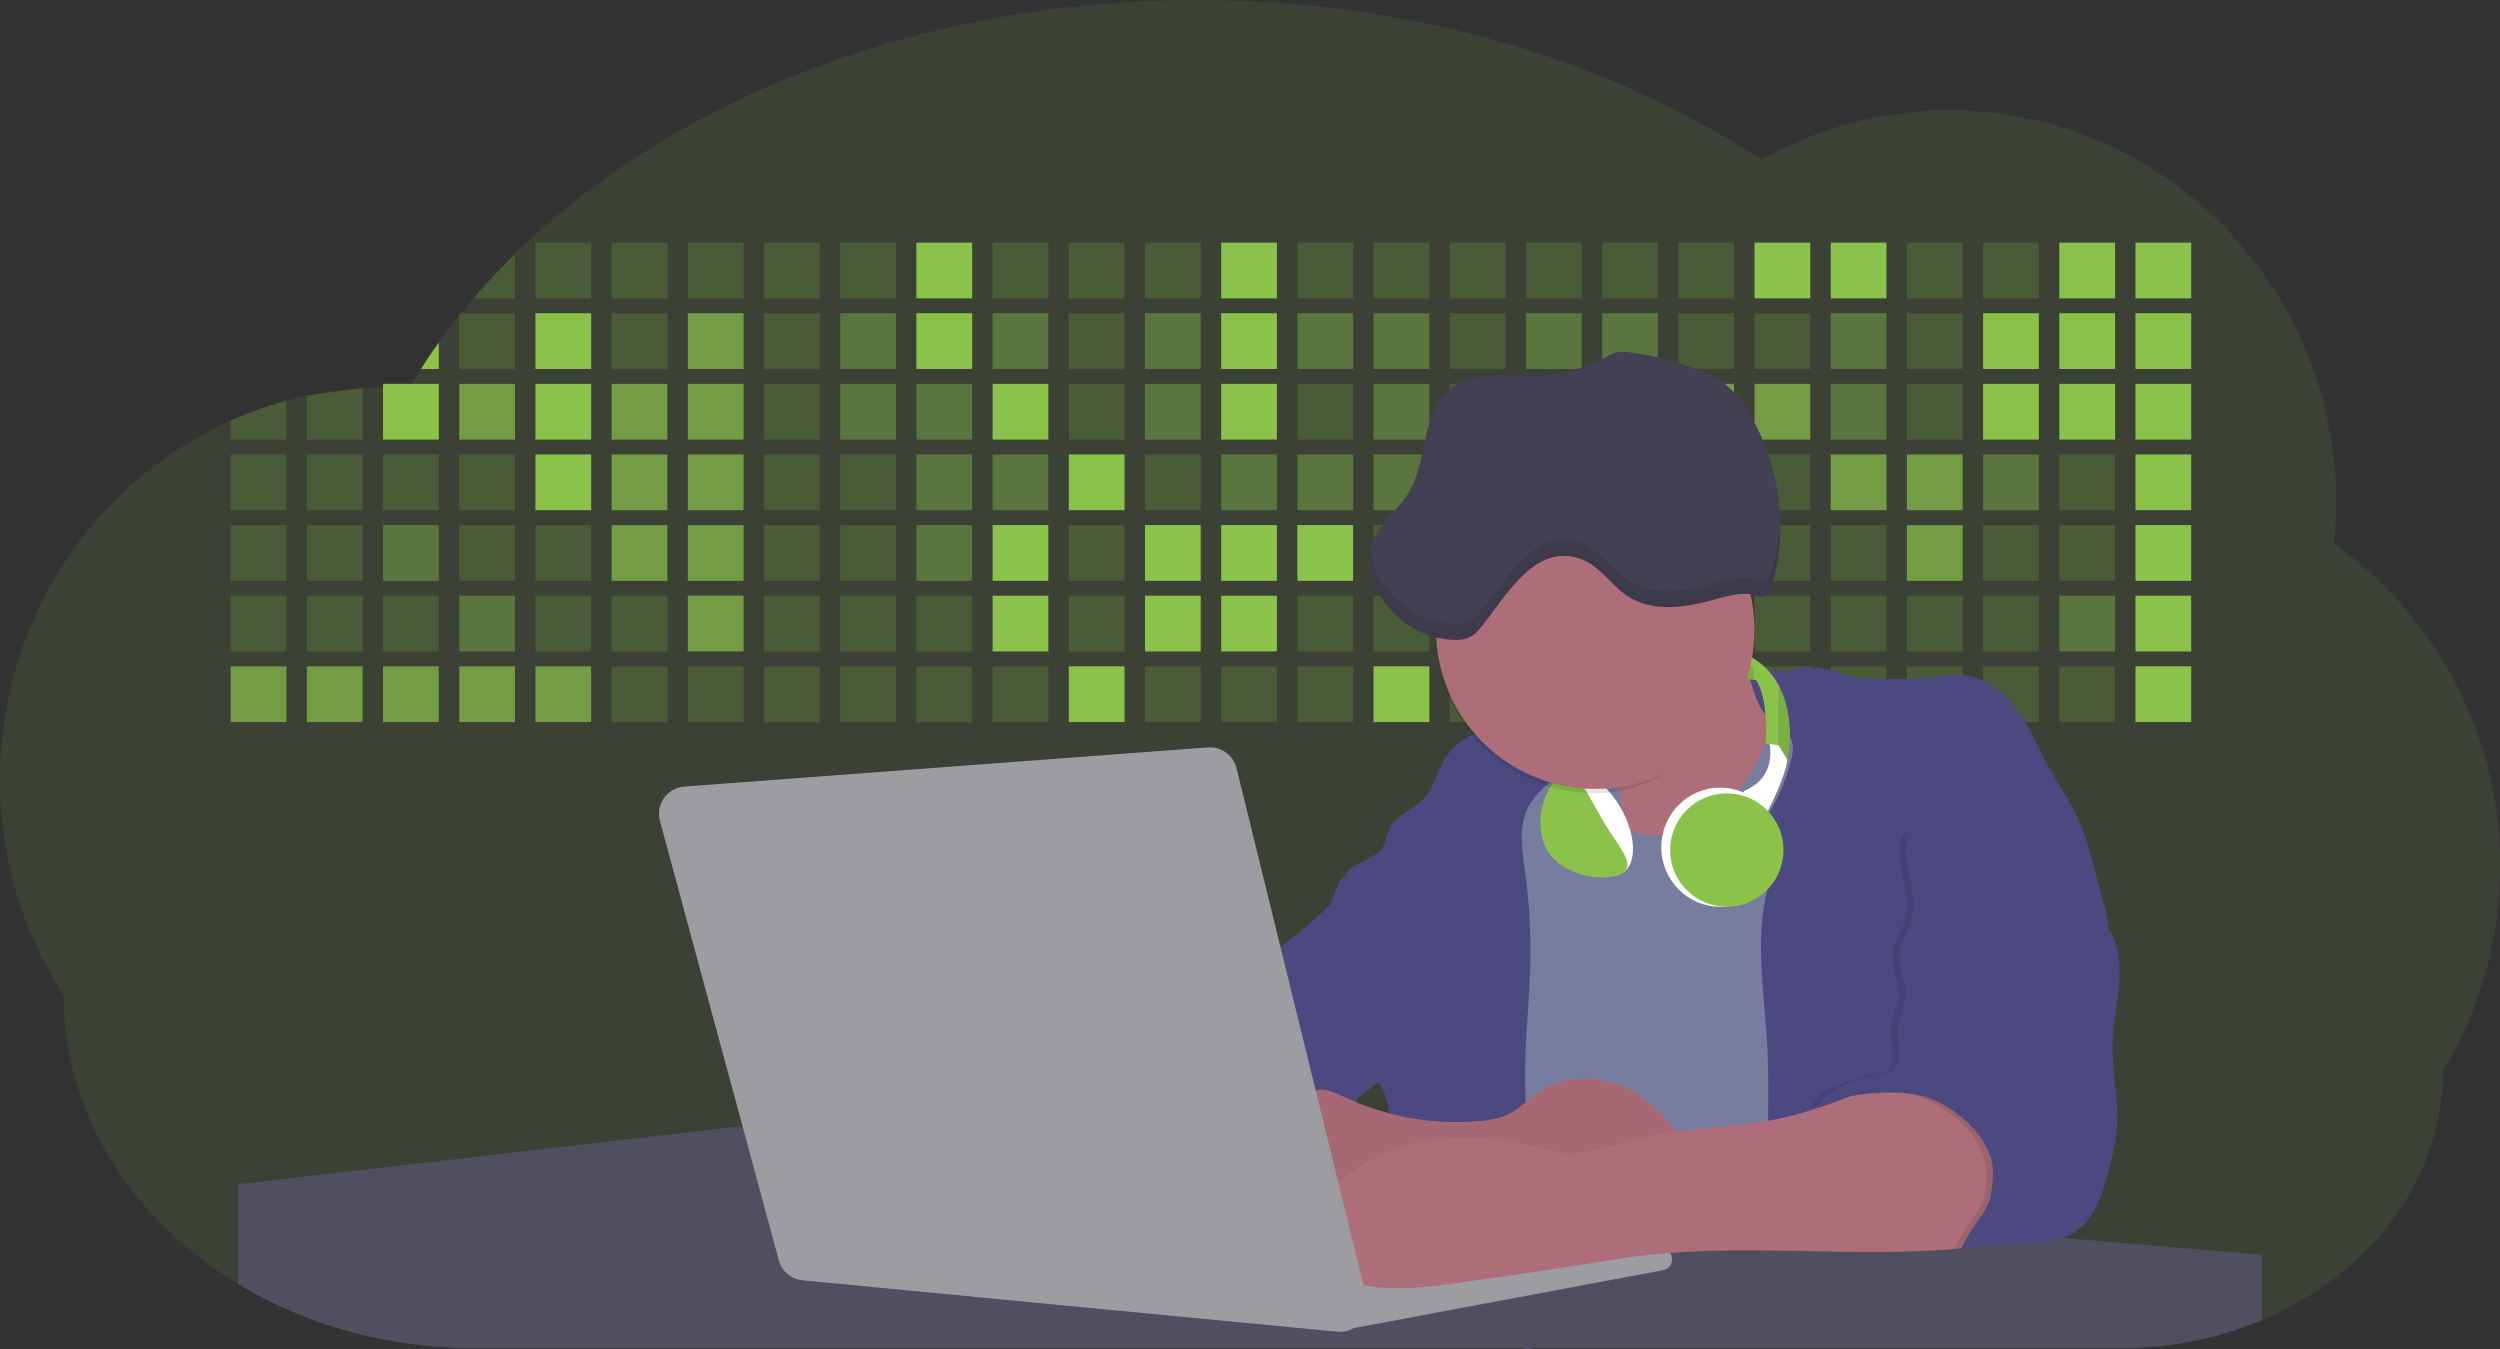 <svg id="aa7bae02-e79e-4d6b-a496-aba15f39787c" data-name="Layer 1" xmlns="http://www.w3.org/2000/svg" width="1144" height="617.32" viewBox="0 0 1144 617.32"><rect x="0" y="0" width="1144" height="617.32" fill="#333333" stroke="none"/><title>developer activity</title><path d="M1172,537.57a181.92,181.92,0,0,1-6.85,49.6,180.06,180.06,0,0,1-19.27,44.28c0,50.1-33.82,93.4-82.91,114a167.3,167.3,0,0,1-64.73,12.8H245.17c-40.25,0-77.55-10.86-108.14-29.36A185.76,185.76,0,0,1,112.2,711c-34-29.22-55.08-69.6-55.08-114.2A180.5,180.5,0,0,1,28,498.08c0-73.36,43.39-136.44,105.55-164.29a174.52,174.52,0,0,1,25.51-9.12q4.63-1.26,9.36-2.26a175.39,175.39,0,0,1,25.51-3.5q4.65-.29,9.35-.33H205c3.46,0,6.89.12,10.3.32l1.12-1.9q2.06-3.44,4.22-6.81,3.9-6.14,8.18-12.1,4.48-6.29,9.35-12.38l.83-1q2.76-3.44,5.64-6.8,9-10.49,19-20.35c72.11-70.68,185.08-116.18,312.08-116.18,98.82,0,189.15,27.55,258.34,73.07A174.18,174.18,0,0,1,920,191.86c97.74,0,177,80.37,177,179.51a184.9,184.9,0,0,1-1,18.78A180,180,0,0,1,1172,537.57Z" transform="translate(-28 -141.34)" fill="#8bc34a" opacity="0.1"/><path d="M263.66,257.52v20.35h-19Q253.59,267.39,263.66,257.52Z" transform="translate(-28 -141.34)" fill="#8bc34a" opacity="0.2"/><rect x="245.02" y="111.02" width="25.51" height="25.51" fill="#8bc34a" opacity="0.2"/><rect x="279.88" y="111.02" width="25.51" height="25.51" fill="#8bc34a" opacity="0.2"/><rect x="314.75" y="111.02" width="25.51" height="25.51" fill="#8bc34a" opacity="0.2"/><rect x="349.61" y="111.02" width="25.51" height="25.51" fill="#8bc34a" opacity="0.2"/><rect x="384.48" y="111.02" width="25.51" height="25.51" fill="#8bc34a" opacity="0.2"/><rect x="419.35" y="111.02" width="25.51" height="25.51" fill="#8bc34a"/><rect x="454.21" y="111.02" width="25.51" height="25.51" fill="#8bc34a" opacity="0.2"/><rect x="489.08" y="111.02" width="25.51" height="25.51" fill="#8bc34a" opacity="0.2"/><rect x="523.94" y="111.02" width="25.51" height="25.51" fill="#8bc34a" opacity="0.2"/><rect x="558.81" y="111.02" width="25.51" height="25.51" fill="#8bc34a"/><rect x="593.68" y="111.02" width="25.51" height="25.51" fill="#8bc34a" opacity="0.2"/><rect x="628.54" y="111.02" width="25.51" height="25.51" fill="#8bc34a" opacity="0.2"/><rect x="663.41" y="111.02" width="25.51" height="25.51" fill="#8bc34a" opacity="0.2"/><rect x="698.28" y="111.02" width="25.51" height="25.51" fill="#8bc34a" opacity="0.2"/><rect x="733.14" y="111.02" width="25.51" height="25.51" fill="#8bc34a" opacity="0.2"/><rect x="768.01" y="111.02" width="25.51" height="25.51" fill="#8bc34a" opacity="0.2"/><rect x="802.87" y="111.02" width="25.51" height="25.51" fill="#8bc34a"/><rect x="837.74" y="111.02" width="25.51" height="25.51" fill="#8bc34a"/><rect x="872.61" y="111.02" width="25.51" height="25.51" fill="#8bc34a" opacity="0.2"/><rect x="907.47" y="111.02" width="25.51" height="25.51" fill="#8bc34a" opacity="0.2"/><rect x="942.34" y="111.02" width="25.51" height="25.51" fill="#8bc34a"/><rect x="977.2" y="111.02" width="25.51" height="25.51" fill="#8bc34a"/><path d="M228.8,298.08v12.1h-8.18Q224.52,304,228.8,298.08Z" transform="translate(-28 -141.34)" fill="#8bc34a"/><rect x="210.15" y="143.33" width="25.51" height="25.51" fill="#8bc34a" opacity="0.2"/><rect x="245.02" y="143.33" width="25.51" height="25.51" fill="#8bc34a"/><rect x="279.88" y="143.33" width="25.51" height="25.51" fill="#8bc34a" opacity="0.2"/><rect x="314.75" y="143.33" width="25.51" height="25.51" fill="#8bc34a" opacity="0.7"/><rect x="349.61" y="143.33" width="25.51" height="25.51" fill="#8bc34a" opacity="0.2"/><rect x="384.48" y="143.33" width="25.51" height="25.51" fill="#8bc34a" opacity="0.4"/><rect x="419.35" y="143.33" width="25.51" height="25.51" fill="#8bc34a"/><rect x="454.21" y="143.33" width="25.51" height="25.51" fill="#8bc34a" opacity="0.4"/><rect x="489.08" y="143.33" width="25.51" height="25.51" fill="#8bc34a" opacity="0.2"/><rect x="523.94" y="143.33" width="25.51" height="25.51" fill="#8bc34a" opacity="0.4"/><rect x="558.81" y="143.33" width="25.51" height="25.51" fill="#8bc34a"/><rect x="593.68" y="143.33" width="25.51" height="25.51" fill="#8bc34a" opacity="0.4"/><rect x="628.54" y="143.33" width="25.51" height="25.51" fill="#8bc34a" opacity="0.4"/><rect x="663.41" y="143.33" width="25.51" height="25.51" fill="#8bc34a" opacity="0.2"/><rect x="698.28" y="143.33" width="25.51" height="25.51" fill="#8bc34a" opacity="0.4"/><rect x="733.14" y="143.33" width="25.51" height="25.51" fill="#8bc34a" opacity="0.4"/><rect x="768.01" y="143.33" width="25.51" height="25.51" fill="#8bc34a" opacity="0.2"/><rect x="802.87" y="143.33" width="25.51" height="25.51" fill="#8bc34a" opacity="0.2"/><rect x="837.74" y="143.33" width="25.51" height="25.51" fill="#8bc34a" opacity="0.4"/><rect x="872.61" y="143.33" width="25.51" height="25.51" fill="#8bc34a" opacity="0.2"/><rect x="907.47" y="143.33" width="25.51" height="25.51" fill="#8bc34a"/><rect x="942.34" y="143.33" width="25.51" height="25.51" fill="#8bc34a"/><rect x="977.2" y="143.33" width="25.51" height="25.51" fill="#8bc34a"/><path d="M159.06,324.67V342.5H133.55v-8.71A174.52,174.52,0,0,1,159.06,324.67Z" transform="translate(-28 -141.34)" fill="#8bc34a" opacity="0.2"/><polygon points="165.93 177.57 165.93 201.16 140.42 201.16 140.42 181.07 165.93 177.57" fill="#8bc34a" opacity="0.2"/><rect x="175.28" y="175.65" width="25.51" height="25.51" fill="#8bc34a"/><rect x="210.15" y="175.65" width="25.51" height="25.51" fill="#8bc34a" opacity="0.7"/><rect x="245.02" y="175.65" width="25.51" height="25.51" fill="#8bc34a"/><rect x="279.88" y="175.65" width="25.51" height="25.51" fill="#8bc34a" opacity="0.7"/><rect x="314.75" y="175.65" width="25.51" height="25.51" fill="#8bc34a" opacity="0.7"/><rect x="349.61" y="175.65" width="25.51" height="25.51" fill="#8bc34a" opacity="0.2"/><rect x="384.48" y="175.65" width="25.51" height="25.51" fill="#8bc34a" opacity="0.4"/><rect x="419.35" y="175.65" width="25.51" height="25.51" fill="#8bc34a" opacity="0.4"/><rect x="454.21" y="175.65" width="25.51" height="25.51" fill="#8bc34a"/><rect x="489.08" y="175.65" width="25.51" height="25.51" fill="#8bc34a" opacity="0.2"/><rect x="523.94" y="175.65" width="25.51" height="25.51" fill="#8bc34a" opacity="0.4"/><rect x="558.81" y="175.65" width="25.51" height="25.51" fill="#8bc34a"/><rect x="593.68" y="175.65" width="25.51" height="25.51" fill="#8bc34a" opacity="0.2"/><rect x="628.54" y="175.65" width="25.51" height="25.51" fill="#8bc34a" opacity="0.4"/><rect x="663.41" y="175.65" width="25.51" height="25.51" fill="#8bc34a" opacity="0.2"/><rect x="698.28" y="175.65" width="25.51" height="25.51" fill="#8bc34a"/><rect x="733.14" y="175.65" width="25.51" height="25.51" fill="#8bc34a" opacity="0.2"/><rect x="768.01" y="175.65" width="25.51" height="25.51" fill="#8bc34a" opacity="0.7"/><rect x="802.87" y="175.65" width="25.51" height="25.51" fill="#8bc34a" opacity="0.7"/><rect x="837.74" y="175.65" width="25.51" height="25.51" fill="#8bc34a" opacity="0.4"/><rect x="872.61" y="175.65" width="25.51" height="25.51" fill="#8bc34a" opacity="0.2"/><rect x="907.47" y="175.65" width="25.51" height="25.51" fill="#8bc34a"/><rect x="942.34" y="175.65" width="25.51" height="25.51" fill="#8bc34a"/><rect x="977.2" y="175.65" width="25.51" height="25.51" fill="#8bc34a"/><rect x="105.55" y="207.96" width="25.51" height="25.51" fill="#8bc34a" opacity="0.2"/><rect x="140.42" y="207.96" width="25.51" height="25.51" fill="#8bc34a" opacity="0.2"/><rect x="175.28" y="207.96" width="25.51" height="25.51" fill="#8bc34a" opacity="0.2"/><rect x="210.15" y="207.96" width="25.51" height="25.51" fill="#8bc34a" opacity="0.2"/><rect x="245.02" y="207.96" width="25.51" height="25.51" fill="#8bc34a"/><rect x="279.88" y="207.96" width="25.51" height="25.51" fill="#8bc34a" opacity="0.7"/><rect x="314.75" y="207.96" width="25.51" height="25.51" fill="#8bc34a" opacity="0.7"/><rect x="349.61" y="207.96" width="25.51" height="25.51" fill="#8bc34a" opacity="0.2"/><rect x="384.48" y="207.96" width="25.51" height="25.51" fill="#8bc34a" opacity="0.2"/><rect x="419.35" y="207.96" width="25.51" height="25.51" fill="#8bc34a" opacity="0.4"/><rect x="454.21" y="207.96" width="25.51" height="25.51" fill="#8bc34a" opacity="0.4"/><rect x="489.08" y="207.96" width="25.51" height="25.51" fill="#8bc34a"/><rect x="523.94" y="207.96" width="25.51" height="25.51" fill="#8bc34a" opacity="0.2"/><rect x="558.81" y="207.96" width="25.51" height="25.51" fill="#8bc34a" opacity="0.4"/><rect x="593.68" y="207.96" width="25.51" height="25.51" fill="#8bc34a" opacity="0.4"/><rect x="628.54" y="207.96" width="25.51" height="25.51" fill="#8bc34a" opacity="0.4"/><rect x="663.41" y="207.96" width="25.51" height="25.51" fill="#8bc34a" opacity="0.4"/><rect x="698.28" y="207.96" width="25.51" height="25.51" fill="#8bc34a" opacity="0.2"/><rect x="733.14" y="207.96" width="25.51" height="25.51" fill="#8bc34a" opacity="0.2"/><rect x="768.01" y="207.96" width="25.51" height="25.51" fill="#8bc34a" opacity="0.2"/><rect x="802.87" y="207.96" width="25.51" height="25.51" fill="#8bc34a" opacity="0.2"/><rect x="837.74" y="207.96" width="25.51" height="25.51" fill="#8bc34a" opacity="0.7"/><rect x="872.61" y="207.96" width="25.51" height="25.51" fill="#8bc34a" opacity="0.7"/><rect x="907.47" y="207.96" width="25.51" height="25.51" fill="#8bc34a" opacity="0.4"/><rect x="942.34" y="207.96" width="25.51" height="25.51" fill="#8bc34a" opacity="0.2"/><rect x="977.2" y="207.96" width="25.51" height="25.51" fill="#8bc34a"/><rect x="105.55" y="240.28" width="25.51" height="25.51" fill="#8bc34a" opacity="0.2"/><rect x="140.42" y="240.28" width="25.51" height="25.51" fill="#8bc34a" opacity="0.2"/><rect x="175.28" y="240.28" width="25.51" height="25.51" fill="#8bc34a" opacity="0.4"/><rect x="210.15" y="240.28" width="25.51" height="25.51" fill="#8bc34a" opacity="0.2"/><rect x="245.02" y="240.28" width="25.51" height="25.51" fill="#8bc34a" opacity="0.2"/><rect x="279.88" y="240.28" width="25.51" height="25.51" fill="#8bc34a" opacity="0.7"/><rect x="314.75" y="240.28" width="25.51" height="25.51" fill="#8bc34a" opacity="0.7"/><rect x="349.61" y="240.28" width="25.51" height="25.51" fill="#8bc34a" opacity="0.2"/><rect x="384.48" y="240.28" width="25.51" height="25.51" fill="#8bc34a" opacity="0.2"/><rect x="419.35" y="240.28" width="25.51" height="25.51" fill="#8bc34a" opacity="0.4"/><rect x="454.21" y="240.28" width="25.51" height="25.51" fill="#8bc34a"/><rect x="489.08" y="240.28" width="25.51" height="25.51" fill="#8bc34a" opacity="0.2"/><rect x="523.94" y="240.28" width="25.51" height="25.51" fill="#8bc34a"/><rect x="558.81" y="240.28" width="25.51" height="25.51" fill="#8bc34a"/><rect x="593.68" y="240.28" width="25.51" height="25.51" fill="#8bc34a"/><rect x="628.54" y="240.28" width="25.51" height="25.51" fill="#8bc34a" opacity="0.2"/><rect x="663.41" y="240.28" width="25.51" height="25.51" fill="#8bc34a"/><rect x="698.28" y="240.28" width="25.51" height="25.51" fill="#8bc34a" opacity="0.2"/><rect x="733.14" y="240.28" width="25.51" height="25.51" fill="#8bc34a" opacity="0.2"/><rect x="768.01" y="240.28" width="25.51" height="25.51" fill="#8bc34a" opacity="0.2"/><rect x="802.87" y="240.28" width="25.51" height="25.51" fill="#8bc34a" opacity="0.2"/><rect x="837.74" y="240.28" width="25.51" height="25.51" fill="#8bc34a" opacity="0.2"/><rect x="872.61" y="240.28" width="25.51" height="25.51" fill="#8bc34a" opacity="0.7"/><rect x="907.47" y="240.28" width="25.51" height="25.51" fill="#8bc34a" opacity="0.2"/><rect x="942.34" y="240.28" width="25.51" height="25.51" fill="#8bc34a" opacity="0.2"/><rect x="977.2" y="240.28" width="25.51" height="25.51" fill="#8bc34a"/><rect x="105.55" y="272.59" width="25.51" height="25.51" fill="#8bc34a" opacity="0.2"/><rect x="140.42" y="272.59" width="25.51" height="25.51" fill="#8bc34a" opacity="0.2"/><rect x="175.28" y="272.59" width="25.51" height="25.51" fill="#8bc34a" opacity="0.2"/><rect x="210.15" y="272.59" width="25.51" height="25.51" fill="#8bc34a" opacity="0.4"/><rect x="245.02" y="272.59" width="25.51" height="25.51" fill="#8bc34a" opacity="0.2"/><rect x="279.88" y="272.59" width="25.51" height="25.51" fill="#8bc34a" opacity="0.2"/><rect x="314.75" y="272.59" width="25.51" height="25.51" fill="#8bc34a" opacity="0.7"/><rect x="349.61" y="272.59" width="25.51" height="25.51" fill="#8bc34a" opacity="0.2"/><rect x="384.48" y="272.59" width="25.51" height="25.51" fill="#8bc34a" opacity="0.2"/><rect x="419.35" y="272.59" width="25.51" height="25.51" fill="#8bc34a" opacity="0.2"/><rect x="454.21" y="272.59" width="25.51" height="25.51" fill="#8bc34a"/><rect x="489.08" y="272.59" width="25.51" height="25.51" fill="#8bc34a" opacity="0.2"/><rect x="523.94" y="272.59" width="25.51" height="25.51" fill="#8bc34a"/><rect x="558.81" y="272.59" width="25.51" height="25.51" fill="#8bc34a"/><rect x="593.68" y="272.59" width="25.51" height="25.51" fill="#8bc34a" opacity="0.2"/><rect x="628.54" y="272.59" width="25.51" height="25.51" fill="#8bc34a" opacity="0.2"/><rect x="663.41" y="272.59" width="25.51" height="25.51" fill="#8bc34a" opacity="0.2"/><rect x="698.28" y="272.59" width="25.51" height="25.51" fill="#8bc34a" opacity="0.2"/><rect x="733.14" y="272.59" width="25.51" height="25.51" fill="#8bc34a" opacity="0.2"/><rect x="768.01" y="272.59" width="25.51" height="25.51" fill="#8bc34a" opacity="0.2"/><rect x="802.87" y="272.59" width="25.51" height="25.51" fill="#8bc34a" opacity="0.2"/><rect x="837.74" y="272.59" width="25.51" height="25.51" fill="#8bc34a" opacity="0.2"/><rect x="872.61" y="272.59" width="25.51" height="25.51" fill="#8bc34a" opacity="0.2"/><rect x="907.47" y="272.59" width="25.51" height="25.51" fill="#8bc34a" opacity="0.2"/><rect x="942.34" y="272.59" width="25.51" height="25.51" fill="#8bc34a" opacity="0.4"/><rect x="977.2" y="272.59" width="25.51" height="25.51" fill="#8bc34a"/><rect x="105.55" y="304.91" width="25.51" height="25.51" fill="#8bc34a" opacity="0.7"/><rect x="140.42" y="304.91" width="25.51" height="25.51" fill="#8bc34a" opacity="0.7"/><rect x="175.28" y="304.91" width="25.51" height="25.51" fill="#8bc34a" opacity="0.7"/><rect x="210.15" y="304.91" width="25.51" height="25.51" fill="#8bc34a" opacity="0.7"/><rect x="245.02" y="304.91" width="25.51" height="25.51" fill="#8bc34a" opacity="0.7"/><rect x="279.88" y="304.91" width="25.51" height="25.51" fill="#8bc34a" opacity="0.2"/><rect x="314.75" y="304.91" width="25.51" height="25.51" fill="#8bc34a" opacity="0.2"/><rect x="349.61" y="304.91" width="25.51" height="25.51" fill="#8bc34a" opacity="0.2"/><rect x="384.48" y="304.91" width="25.51" height="25.51" fill="#8bc34a" opacity="0.2"/><rect x="419.35" y="304.91" width="25.51" height="25.51" fill="#8bc34a" opacity="0.2"/><rect x="454.21" y="304.91" width="25.51" height="25.51" fill="#8bc34a" opacity="0.2"/><rect x="489.08" y="304.91" width="25.51" height="25.51" fill="#8bc34a"/><rect x="523.94" y="304.91" width="25.51" height="25.51" fill="#8bc34a" opacity="0.2"/><rect x="558.81" y="304.91" width="25.51" height="25.51" fill="#8bc34a" opacity="0.2"/><rect x="593.68" y="304.91" width="25.51" height="25.51" fill="#8bc34a" opacity="0.2"/><rect x="628.54" y="304.91" width="25.51" height="25.51" fill="#8bc34a"/><rect x="663.41" y="304.91" width="25.51" height="25.51" fill="#8bc34a" opacity="0.2"/><rect x="698.28" y="304.91" width="25.51" height="25.51" fill="#8bc34a" opacity="0.2"/><rect x="733.14" y="304.91" width="25.51" height="25.51" fill="#8bc34a" opacity="0.2"/><rect x="768.01" y="304.91" width="25.51" height="25.51" fill="#8bc34a" opacity="0.2"/><rect x="802.87" y="304.91" width="25.51" height="25.51" fill="#8bc34a" opacity="0.2"/><rect x="837.74" y="304.91" width="25.51" height="25.51" fill="#8bc34a" opacity="0.2"/><rect x="872.61" y="304.91" width="25.51" height="25.51" fill="#8bc34a" opacity="0.2"/><rect x="907.47" y="304.91" width="25.51" height="25.51" fill="#8bc34a" opacity="0.2"/><rect x="942.34" y="304.91" width="25.51" height="25.51" fill="#8bc34a" opacity="0.2"/><rect x="977.2" y="304.91" width="25.51" height="25.51" fill="#8bc34a"/><circle cx="734.52" cy="363.89" r="34.87" fill="#767d9f"/><path d="M760.71,460.87q5.22,22.78,8.86,45.9c.73,4.58,1.38,9.41-.28,13.74-1.39,3.61-4.22,6.43-6.44,9.59s-3.9,7.21-2.55,10.83,5.29,5.6,9.05,6.62c10.76,2.9,22.23.79,32.94-2.35a53.29,53.29,0,0,0,13.81-5.72c4.54-2.88,8.26-6.88,11.68-11,15.61-18.93,25.83-41.65,35.45-64.23a39.12,39.12,0,0,1-33.11-13.34c-3.94-4.63-6.83-11.08-4.61-16.74-6.51,3.57-14.24,3.81-21.25,6.25a75.49,75.49,0,0,0-12.5,6.15q-7.18,4.15-14.28,8.46C772.07,458.29,767,461.19,760.71,460.87Z" transform="translate(-28 -141.34)" fill="#ae6e79"/><path d="M833.64,487.05c-6.11,11.89-14.06,23.32-25.41,30.4s-26.63,9-38,2c-5.6-3.42-9.84-8.62-14.73-13s-11-8.13-17.57-7.56c-7.24.63-12.91,6.28-17.76,11.69-7.36,8.22-14.47,16.79-19.68,26.52-10,18.7-12.37,40.56-11.93,61.76s3.51,42.29,3.58,63.49c.1,26.08-4.32,51.95-8.79,77.64,41.1-5.06,82.25,6,123.44,10.19,26.36,2.71,52.92,2.65,79.42,2.58,4.66,0,9.62-.12,13.5-2.7a18.2,18.2,0,0,0,5.59-6.64c3.66-6.75,5.13-14.45,6.15-22.06,2.59-19.22,2.67-38.68,2.74-58.08.18-47,.35-94.17-5.62-140.8-1.47-11.47-3.35-23-7.75-33.73s-11.58-20.6-21.62-26.35c-6.45-3.7-21.4-10.14-29-6.41C841.67,460.15,837.73,479.09,833.64,487.05Z" transform="translate(-28 -141.34)" fill="#767d9f"/><path d="M836.68,619.77c-1.55-29-7.86-59.95,5.57-85.69,3.3-6.32-8.54-14.21-4.88-20.33a92.08,92.08,0,0,0,10.06-23.93c.76-2.89,1.37-5.95.65-8.85-1.33-5.29-6.56-8.44-11-11.66-4.9-3.56-7.42-14.41-9-20.28s12.57,1.2,18.26-.89c7.9-2.89,17.94-1.07,25.82,1.86,4.4,1.62,9.18,1.76,13.87,1.88,9.11.24,18.25.47,27.29-.65,4.06-.51,8.13-1.28,12.21-1.05,10.41.59,19.46,7.71,25.62,16.13s10.08,18.23,15.13,27.35c4.21,7.6,9.23,14.78,12.82,22.69,3.18,7,5.19,14.52,7.18,22l5.13,19.19a25.58,25.58,0,0,1,1.26,8.51c-.26,3.07-1.62,5.93-3,8.66A164.12,164.12,0,0,1,971,603.2c-10.79,13.23-23.89,25.16-30.3,41-2.5,6.17-3.89,12.73-5.16,19.27a707.94,707.94,0,0,0-10.9,79.15,174.2,174.2,0,0,0-36.52-12.21,177.61,177.61,0,0,0-19-3c-5.59-.58-12.8.52-18.12-1-8.9-2.53-9.88-17.58-11.23-25.46-2.16-12.55-2.59-25.32-2.67-38C837,648.53,837.45,634.14,836.68,619.77Z" transform="translate(-28 -141.34)" fill="#4c4981"/><path d="M641.23,565.54c4.21,24,8.85,48.07,18,70.62-.23.22-.46.42-.69.62-.81.69-1.65,1.34-2.53,2-2.05,1.44-4.3,2.66-6,4.54a8,8,0,0,0-1.5,2.45,5.48,5.48,0,0,0,0,4.47c-4.77,2.11-10.31,1.46-15.66,1.26-4.61-.17-9.08,0-12.78,2.53-5.14,3.54-6.69,10.34-7.52,16.52q-.46,3.38-.79,6.77-.32,3.15-.52,6.32a188.61,188.61,0,0,0-.19,21q.08,1.92.21,3.84c-16.34-.39-31.23-8.91-45.32-17.19-3.22-1.89-6.54-3.88-8.63-7A15.8,15.8,0,0,1,555,674c0-.51.09-1,.16-1.52a41.58,41.58,0,0,1,2.29-8.68,107.2,107.2,0,0,1,19.19-32.65c3.58-4.18,7.61-8.27,9.28-13.52.73-2.29,1-4.72,1.74-7,3.32-9.88,15.3-14.55,19.4-24.14,1-2.29,1.46-4.8,2.7-7a17.63,17.63,0,0,1,4.25-4.75c.73-.61,1.49-1.2,2.24-1.79q10.54-8.26,20.31-17.45,1.82-1.71,3.6-3.46A59.48,59.48,0,0,0,641.23,565.54Z" transform="translate(-28 -141.34)" fill="#4c4981"/><path d="M742,494.56c-1.44,1.52-3,2.95-4.53,4.37l-.41.37-1.62,1.5a39,39,0,0,0-7.55,8.79l-.17.28c-5.1,9.13-3.21,20.37-1.79,30.74a261.55,261.55,0,0,1,2.37,39c-.26,18-2.38,35.88-2.42,53.86,0,4.08.09,8.15.27,12.23.29,6.63.79,13.25,1.39,19.87.65,7.26,1.43,14.51,2.16,21.76.58,5.61,1.13,11.21,1.59,16.81.23,2.9.45,5.79.63,8.69.21,3.4.38,6.81.48,10.21h0c.07,2.16.11,4.31.11,6.47,0,1.23,0,2.45,0,3.67q0,3.51-.19,7-.2,4.49-.61,9c-.31,3.27-.86,6.84-3.16,9.14-.14.14-.29.27-.44.4l-3.24-.4a332.72,332.72,0,0,0-67.3-1.2c.49-3.38.94-6.75,1.38-10.14.2-1.6.4-3.21.59-4.82q.33-2.76.63-5.52c.23-2,.44-4,.64-6q.78-7.73,1.37-15.47.87-11.29,1.32-22.62.22-5.41.34-10.83.17-6.72.16-13.45,0-6.54-.11-13.1c0-1.44-.06-2.88-.18-4.31a27.35,27.35,0,0,0-.53-3.83,49.87,49.87,0,0,0-3-8.48c-.22-.52-.43-1-.64-1.55-.12-.27-.23-.55-.34-.82,5.76-5.13,9.86-12,13.8-18.76,6.39-10.89,12.93-22.26,14-34.84s-5.18-26.71-17.2-30.55c-3.27-1-6.73-1.28-10.1-1.87-3.18-.56-9.81-1.83-13.49-4.11q-3,3.08-6,6.05a22.15,22.15,0,0,1,2.17-8.71l1.42.07a2.71,2.71,0,0,1-.16-1c0-1.07.74-2.28,2.32-3.62,4.71-4,12.12-4.89,15.09-10.3,1.24-2.25,1.45-4.93,2.45-7.29,2.87-6.73,11.11-9.21,16.07-14.59s6.2-13,10.21-19a28.62,28.62,0,0,1,12-10c.4-.19.81-.38,1.22-.55,8.3-3.55,18.16-4.36,26.76-4.34,3.34,0,12,.1,16.24,1.79a5.32,5.32,0,0,1,1.85,1.13C752.37,480.61,745.34,491,742,494.56Z" transform="translate(-28 -141.34)" fill="#4c4981"/><path d="M642.72,542.69a60.88,60.88,0,0,1,46.74,4.87c7.2,4,13.66,9.58,17.62,16.78,5.95,10.8,5.69,23.82,5.27,36.15-.21,6.17-.48,12.56-3.2,18.1C706,625,700.06,629.4,694,633a42.24,42.24,0,0,1-12.32,5.33c-6.72,1.46-13.7.22-20.47-1-7.36-1.36-15.26-3-20.37-8.48-3-3.18-4.64-7.31-6.26-11.35q-3.49-8.75-7-17.48c-4.05-10.11-5.42-18.52-.07-28.37,2.43-4.49,5.4-8.69,7.8-13.21C636.51,556.14,640.81,543.28,642.72,542.69Z" transform="translate(-28 -141.34)" fill="#4c4981"/><path d="M1063,715.56v29.9a167.3,167.3,0,0,1-64.73,12.8H728.58c-.14.14-.29.27-.44.4l-3.24-.4H245.17c-40.25,0-77.55-10.86-108.14-29.36V683.25l230.72-26.63.18,0L502.29,668l34.77,3,18.06,1.53,37.38,3.17,19.23,1.63,28,2.38,3.94.33,20.18,1.71L691.23,684l38.5,3.26,64.18,5.45,45.15,3.83,74.14,6.29,14.1,1.19,1.52.13,1.32.11,18.62,1.58,20.44,1.74,2.37.2Z" transform="translate(-28 -141.34)" fill="#504f60"/><polygon points="764 573.12 474.86 523.77 463.65 580.46 596.19 596.33 637 601.44 749.26 579.33 764 573.12" fill="#9c9ca1"/><path d="M642.33,739.94l144.86-27.23a5,5,0,0,1,5.94,4.93h0a5,5,0,0,1-4.09,4.93L647.57,749.06Z" transform="translate(-28 -141.34)" fill="#9c9ca1"/><path d="M705.17,654.31c4.51-.42,9.08-1.13,13.14-3.13,5-2.49,8.89-6.78,13.52-9.94,10.18-7,23.8-7.94,35.47-3.92s21.41,12.63,28.23,22.91c4.53,6.85,7.93,15.59,4.73,23.15a30.51,30.51,0,0,1-4.12,6.44l-8.34,10.9a29,29,0,0,1-5.66,6.09c-3.12,2.27-7,3.2-10.82,3.76-10.15,1.48-20.48.64-30.71,1.32-17.57,1.17-34.73,6.83-52.34,6.64-10.12-.11-20.11-2.15-30-4.19l-43.77-9c-7.62-1.56-16.23-3.84-19.82-10.75-1.61-3.11-1.91-6.71-2.1-10.21-.52-9.64,0-20.36,6.68-27.31,6.28-6.52,16.21-8.58,23.71-13.4,9.18-5.91,12.21-4,21.89.44A120,120,0,0,0,705.17,654.31Z" transform="translate(-28 -141.34)" fill="#ae6e79"/><path d="M705.17,654.31c4.51-.42,9.08-1.13,13.14-3.13,5-2.49,8.89-6.78,13.52-9.94,10.18-7,23.8-7.94,35.47-3.92s21.41,12.63,28.23,22.91c4.53,6.85,7.93,15.59,4.73,23.15a30.51,30.51,0,0,1-4.12,6.44l-8.34,10.9a29,29,0,0,1-5.66,6.09c-3.12,2.27-7,3.2-10.82,3.76-10.15,1.48-20.48.64-30.71,1.32-17.57,1.17-34.73,6.83-52.34,6.64-10.12-.11-20.11-2.15-30-4.19l-43.77-9c-7.62-1.56-16.23-3.84-19.82-10.75-1.61-3.11-1.91-6.71-2.1-10.21-.52-9.64,0-20.36,6.68-27.31,6.28-6.52,16.21-8.58,23.71-13.4,9.18-5.91,12.21-4,21.89.44A120,120,0,0,0,705.17,654.31Z" transform="translate(-28 -141.34)" opacity="0.05"/><path d="M880.94,640.6c-12.28,4.75-24.63,9.52-37.49,12.35-21.56,4.75-44.12,4-65.51,9.43-11.3,2.88-22.53,7.52-34.14,6.58-5.19-.42-10.2-2-15.25-3.2-28.37-7-60.62-4.73-83.66,13.27-7.88,6.15-14.33,13.82-20.18,22a14.7,14.7,0,0,0,5.91,21.88A86.62,86.62,0,0,0,659,730.48c13.13,1.16,26.32-.7,39.38-2.56,19.38-2.75,38.77-5.51,58.1-8.6,6.94-1.11,13.88-2.26,20.86-3.14,50.23-6.35,101.37,1.37,151.73-3.93,5.09-.54,10.27-1.24,14.9-3.41,11.72-5.5,17.52-20,15.1-32.74s-11.76-23.33-23-29.83c-9.42-5.47-19.58-7.68-30.07-10C896.26,634,890.32,637,880.94,640.6Z" transform="translate(-28 -141.34)" fill="#ae6e79"/><path d="M988.67,564.44c5.54,7.26,6.72,17,6.12,26.09s-2.76,18.08-3.08,27.21c-.44,12.52,2.58,25,2.07,37.48-.36,8.73-2.43,17.29-4.88,25.67-2.89,9.89-7.07,20.52-16.2,25.27-12.12,6.31-37.54,2.76-50.29,7.7,1.16-7.23,12.28-17.7,13.44-24.93.8-5,1.61-10.14.75-15.15-1.1-6.39-4.85-12.06-9.3-16.78-7.08-7.51-16.32-13.16-26.47-15s-35-.33-43.12,6.08c-1-6.62,17.6-13,24.14-14.43,3.26-.73,7-.32,9.61-2.39,5-3.92,1.37-11.73,1.61-18,.19-5,3.11-9.58,3.7-14.58,1-8-4.22-16.15-2.17-24,.76-2.9,2.45-5.45,3.62-8.21,3.56-8.45,2-18.09.1-27.07-1.18-5.64-2.33-12,.81-16.81,2.91-4.49,11.17,11.5,16.46,10.76,17.47-2.45,33.28-15.4,47.39-4.8,7.19,5.4,8.13,11,11,18.71C976.77,554.6,984,558.36,988.67,564.44Z" transform="translate(-28 -141.34)" opacity="0.1"/><path d="M991.67,564.44c5.54,7.26,6.72,17,6.12,26.09s-2.76,18.08-3.08,27.21c-.44,12.52,2.58,25,2.07,37.48-.36,8.73-2.43,17.29-4.88,25.67-2.89,9.89-7.07,20.52-16.2,25.27-12.12,6.31-37.54,2.76-50.29,7.7,1.16-7.23,12.28-17.7,13.44-24.93.8-5,1.61-10.14.75-15.15-1.1-6.39-4.85-12.06-9.3-16.78-7.08-7.51-16.32-13.16-26.47-15s-35-.33-43.12,6.08c-1-6.62,17.6-13,24.14-14.43,3.26-.73,7-.32,9.61-2.39,5-3.92,1.37-11.73,1.61-18,.19-5,3.11-9.58,3.7-14.58,1-8-4.22-16.15-2.17-24,.76-2.9,2.45-5.45,3.62-8.21,3.56-8.45,2-18.09.1-27.07-1.18-5.64-2.33-12,.81-16.81,2.91-4.49,8.6-6.19,13.89-6.94a68.42,68.42,0,0,1,50,12.9c7.19,5.4,8.13,11,11,18.71C979.77,554.6,987,558.36,991.67,564.44Z" transform="translate(-28 -141.34)" fill="#4c4981"/><path d="M330,517.06,384.37,718a12.55,12.55,0,0,0,10.91,9.21L640,750.72a12.54,12.54,0,0,0,13.38-15.48L593.84,492.86a12.54,12.54,0,0,0-13.12-9.51L341.13,501.27A12.54,12.54,0,0,0,330,517.06Z" transform="translate(-28 -141.34)" fill="#9c9ca1"/><ellipse cx="787.11" cy="387.68" rx="26.9" ry="27.25" fill="#fff"/><path d="M837.2,479.31s5.67,16.86-11.06,23.95L824,507l10.48,10.34S847.4,493.77,846,485.4C846,485.4,844,476.9,837.2,479.31Z" transform="translate(-28 -141.34)" fill="#fff"/><circle cx="790.2" cy="388.99" r="25.94" fill="#8bc34a"/><path d="M846.13,489.23l-4.12-6.8-6-.85c1.28-22.39-4.53-29.06-4.53-29.06l-1.35-.13-5.88-.57-11.06-11.48v-3.26c15.54,1.85,24.13,9.23,28.77,17.88C850.16,470.14,846.13,489.23,846.13,489.23Z" transform="translate(-28 -141.34)" fill="#8bc34a"/><path d="M830.18,448.27v4.12l-5.88-.57-11.06-11.48S830.35,444.17,830.18,448.27Z" transform="translate(-28 -141.34)" stroke="#4c4981" stroke-miterlimit="10" opacity="0.1"/><path d="M846.13,489.23l-4.12-6.8V455C850.16,470.14,846.13,489.23,846.13,489.23Z" transform="translate(-28 -141.34)" stroke="#4c4981" stroke-miterlimit="10" opacity="0.1"/><ellipse cx="757.11" cy="518.2" rx="14.43" ry="26.32" transform="translate(-185.67 306.64) rotate(-30)" fill="#fff"/><path d="M761,516c7.27,12.59,16.19,21,9.29,25s-27,2-34.27-10.6-.67-30,6.23-34S753.72,503.38,761,516Z" transform="translate(-28 -141.34)" fill="#8bc34a"/><path d="M825.73,425.3c0,40.23-27.53,79-67.76,79a72.85,72.85,0,0,1,0-145.7C798.2,358.64,825.73,385.06,825.73,425.3Z" transform="translate(-28 -141.34)" opacity="0.1"/><circle cx="729.97" cy="288.15" r="72.85" fill="#ae6e79"/><path d="M751.57,397.21c8.67,3.19,13.8,12.15,21.58,17.14,11,7,25.32,5.19,37.88,1.73,7-1.91,14.32-4.24,21.21-2.12a6,6,0,0,0,3.23.46c1.5-.43,2.24-2.09,2.73-3.57,8.52-25.4,4.69-54.17-8.17-77.67-3.32-6.06-7.3-11.92-12.78-16.13-4.32-3.31-9.4-5.48-14.52-7.33a145,145,0,0,0-28.88-7.13,17.94,17.94,0,0,0-5.27-.17c-2.41.39-4.57,1.69-6.72,2.85A68.78,68.78,0,0,1,732,313.38c-14,.53-30-2.77-40.79,6.21-13,10.77-9.76,31.78-18.19,46.4-5.58,9.67-16.34,16.69-18.11,27.7a25.57,25.57,0,0,0,.63,10.07c4.12,16.94,20.52,30.06,38,30.37a14.42,14.42,0,0,0,7.76-1.59,17.55,17.55,0,0,0,4.09-3.89C716.84,415.09,729.94,389.25,751.57,397.21Z" transform="translate(-28 -141.34)" fill="#444053"/><path d="M838.2,403.48c-.49,1.48-1.23,3.14-2.73,3.57a6,6,0,0,1-3.23-.46c-6.89-2.12-14.25.21-21.2,2.12-12.57,3.46-26.92,5.31-37.88-1.73-7.79-5-12.91-14-21.59-17.14-21.63-8-34.73,17.88-46.21,31.44a17.55,17.55,0,0,1-4.09,3.89,14.42,14.42,0,0,1-7.76,1.59c-17.42-.31-33.83-13.43-38-30.37-.23-1-.43-2-.58-3,0,.09,0,.17-.05.26a25.57,25.57,0,0,0,.63,10.07c4.12,16.94,20.53,30.06,38,30.37a14.42,14.42,0,0,0,7.76-1.59,17.55,17.55,0,0,0,4.09-3.89c11.48-13.56,24.58-39.4,46.21-31.44,8.68,3.19,13.8,12.15,21.59,17.14,11,7,25.31,5.19,37.88,1.73,7-1.91,14.31-4.24,21.2-2.12a6,6,0,0,0,3.23.46c1.5-.43,2.24-2.09,2.73-3.57a90.29,90.29,0,0,0,4.48-32.26A88.8,88.8,0,0,1,838.2,403.48Z" transform="translate(-28 -141.34)" opacity="0.1"/></svg>